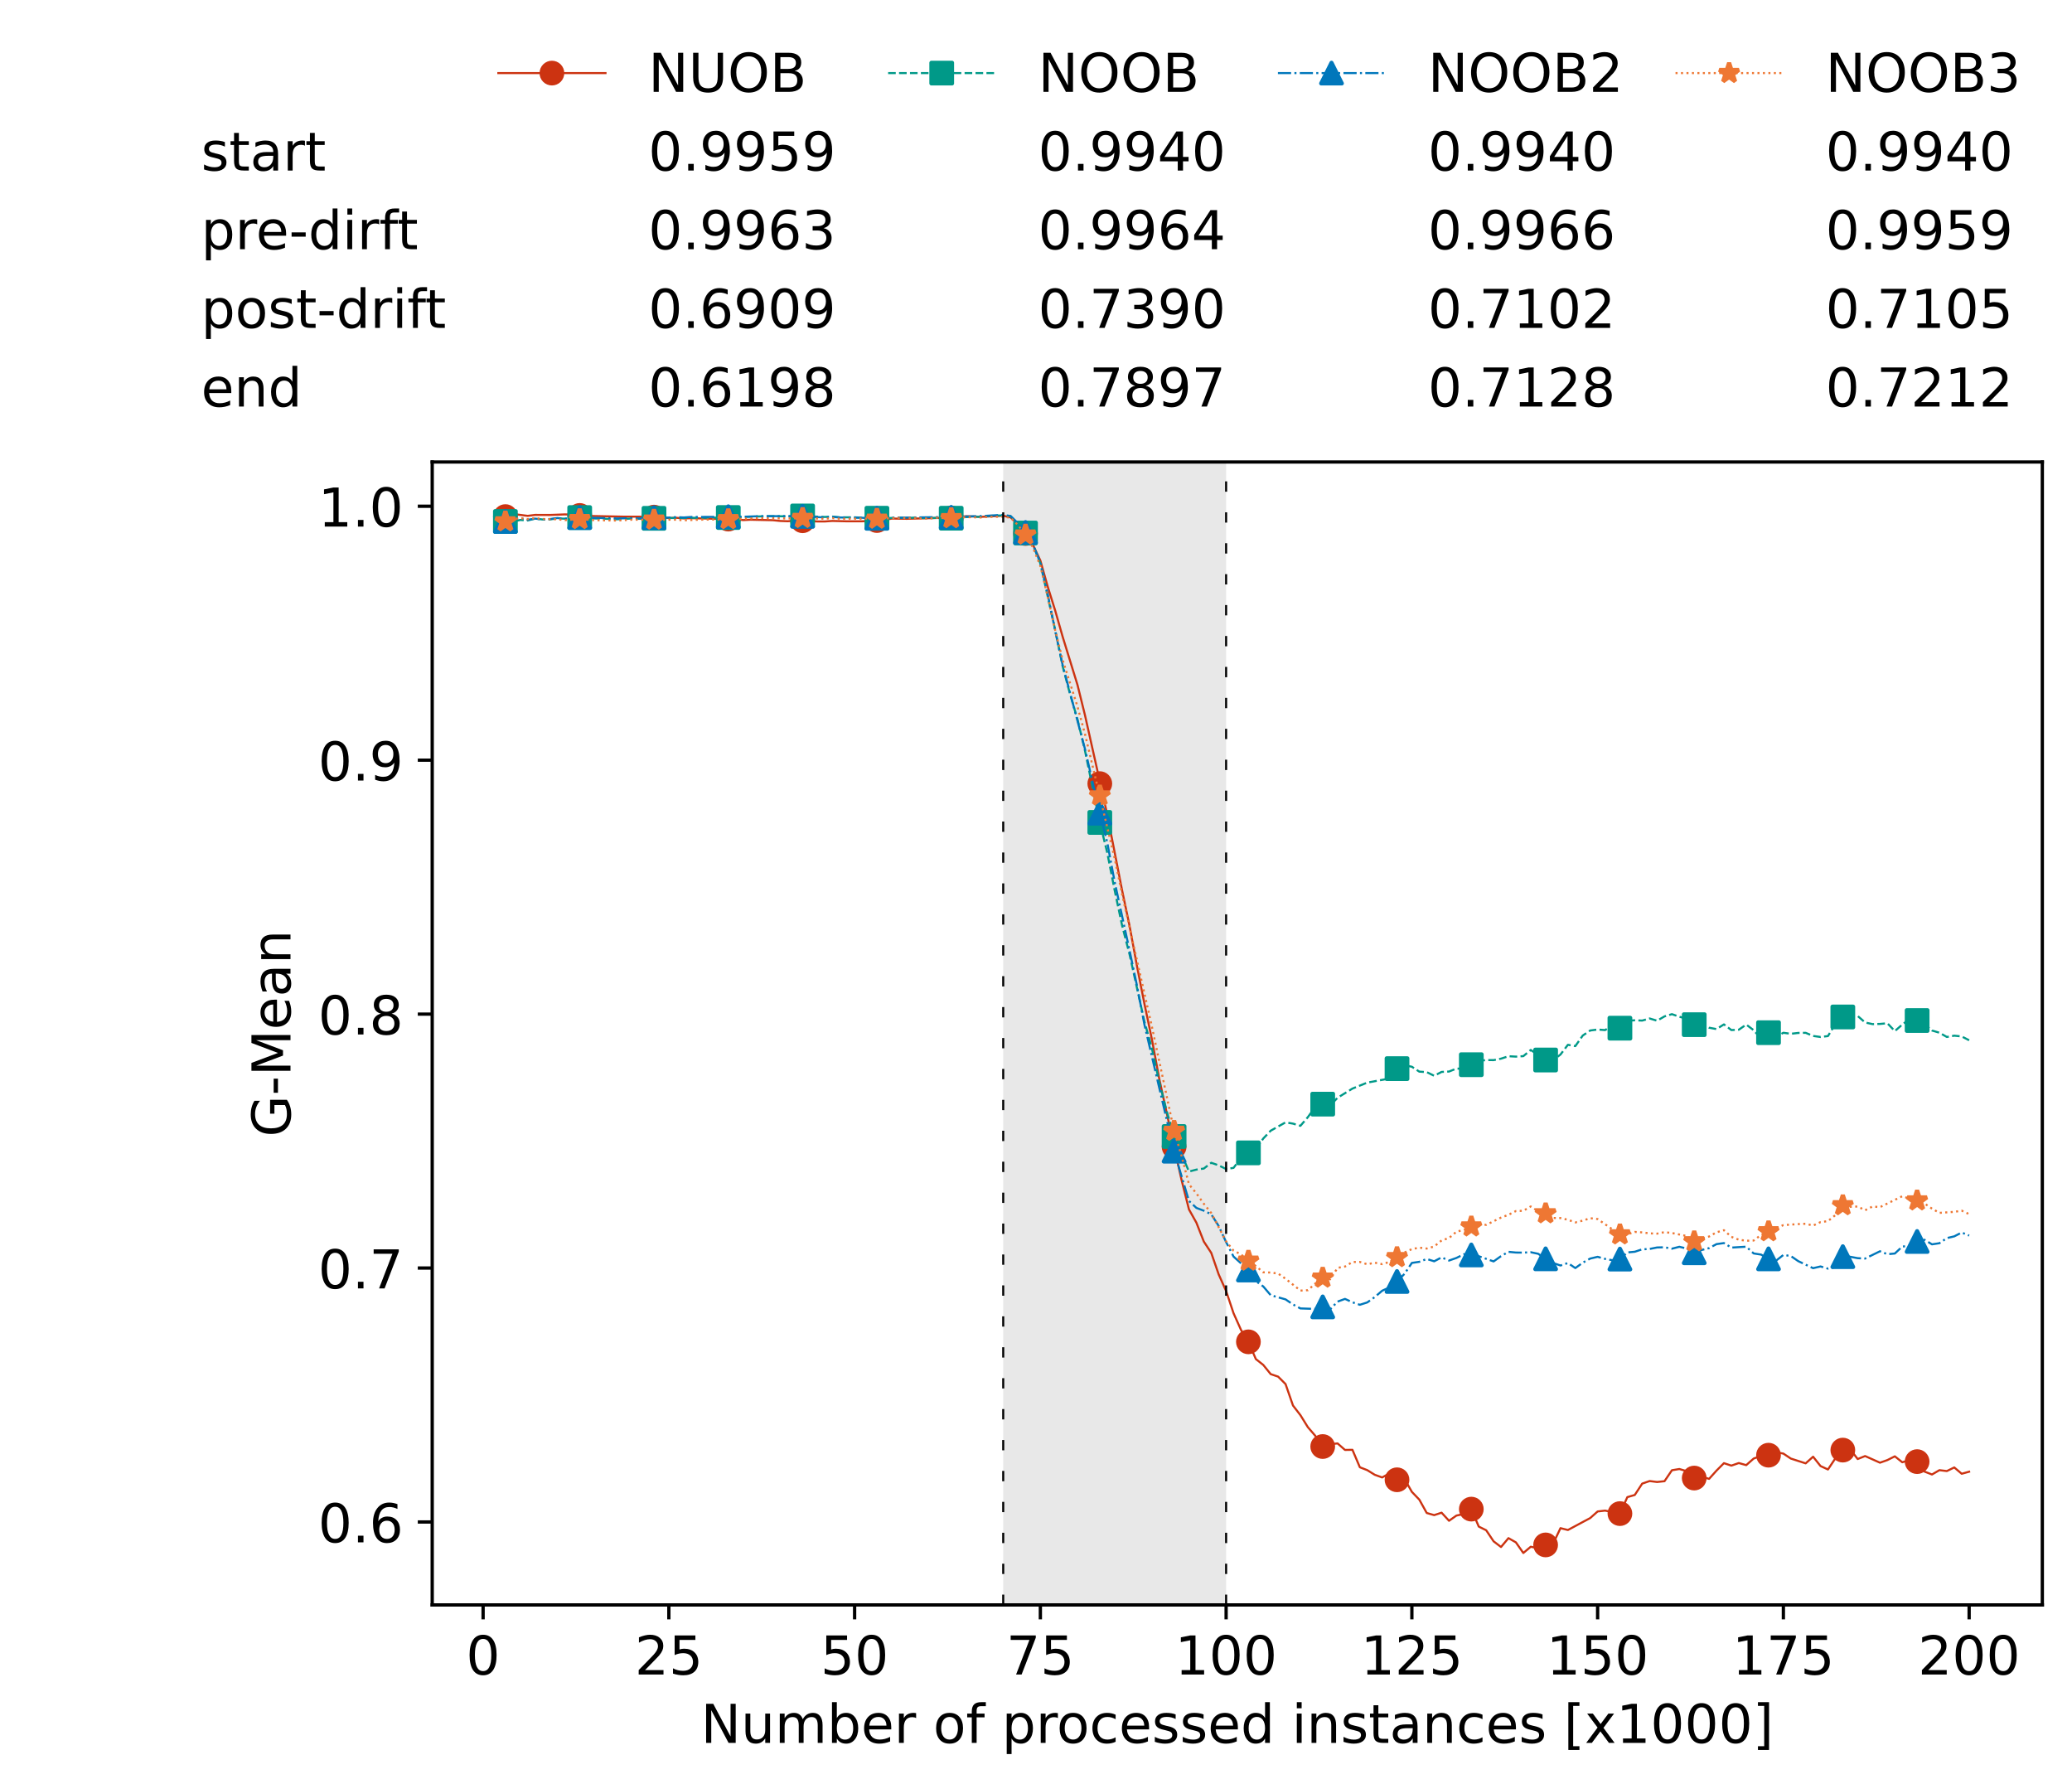 <?xml version="1.0" encoding="utf-8" standalone="no"?>
<!DOCTYPE svg PUBLIC "-//W3C//DTD SVG 1.1//EN"
  "http://www.w3.org/Graphics/SVG/1.1/DTD/svg11.dtd">
<!-- Created with matplotlib (https://matplotlib.org/) -->
<svg height="432.615pt" version="1.1" viewBox="0 0 502.65 432.615" width="502.65pt" xmlns="http://www.w3.org/2000/svg" xmlns:xlink="http://www.w3.org/1999/xlink">
 <defs>
  <style type="text/css">*{stroke-linecap:butt;stroke-linejoin:round;}</style>
 </defs>
 <g id="figure_1">
  <g id="patch_1">
   <path d="M 0 432.615 
L 502.65 432.615 
L 502.65 0 
L 0 0 
z
" style="fill:#ffffff;"/>
  </g>
  <g id="axes_1">
   <g id="patch_2">
    <path d="M 104.85 389.252 
L 495.45 389.252 
L 495.45 112.052 
L 104.85 112.052 
z
" style="fill:#ffffff;"/>
   </g>
   <g id="patch_3">
    <path clip-path="url(#p5b5369982d)" d="M 297.446 389.252 
L 297.446 112.052 
L 243.372 112.052 
L 243.372 389.252 
z
" style="fill:#d3d3d3;opacity:0.5;"/>
   </g>
   <g id="matplotlib.axis_1">
    <g id="xtick_1">
     <g id="line2d_1">
      <defs>
       <path d="M 0 0 
L 0 3.5 
" id="mfcdffbce1f" style="stroke:#000000;stroke-width:0.8;"/>
      </defs>
      <g>
       <use style="stroke:#000000;stroke-width:0.8;" x="117.197" xlink:href="#mfcdffbce1f" y="389.252"/>
      </g>
     </g>
     <g id="text_1">
      <!-- 0 -->
      <g transform="translate(113.061 406.13)scale(0.13 -0.13)">
       <defs>
        <path d="M 31.781 66.406 
Q 24.172 66.406 20.328 58.906 
Q 16.5 51.422 16.5 36.375 
Q 16.5 21.391 20.328 13.891 
Q 24.172 6.391 31.781 6.391 
Q 39.453 6.391 43.281 13.891 
Q 47.125 21.391 47.125 36.375 
Q 47.125 51.422 43.281 58.906 
Q 39.453 66.406 31.781 66.406 
z
M 31.781 74.219 
Q 44.047 74.219 50.516 64.516 
Q 56.984 54.828 56.984 36.375 
Q 56.984 17.969 50.516 8.266 
Q 44.047 -1.422 31.781 -1.422 
Q 19.531 -1.422 13.062 8.266 
Q 6.594 17.969 6.594 36.375 
Q 6.594 54.828 13.062 64.516 
Q 19.531 74.219 31.781 74.219 
z
" id="DejaVuSans-48"/>
       </defs>
       <use xlink:href="#DejaVuSans-48"/>
      </g>
     </g>
    </g>
    <g id="xtick_2">
     <g id="line2d_2">
      <g>
       <use style="stroke:#000000;stroke-width:0.8;" x="162.259" xlink:href="#mfcdffbce1f" y="389.252"/>
      </g>
     </g>
     <g id="text_2">
      <!-- 25 -->
      <g transform="translate(153.988 406.13)scale(0.13 -0.13)">
       <defs>
        <path d="M 19.188 8.297 
L 53.609 8.297 
L 53.609 0 
L 7.328 0 
L 7.328 8.297 
Q 12.938 14.109 22.625 23.891 
Q 32.328 33.688 34.812 36.531 
Q 39.547 41.844 41.422 45.531 
Q 43.312 49.219 43.312 52.781 
Q 43.312 58.594 39.234 62.25 
Q 35.156 65.922 28.609 65.922 
Q 23.969 65.922 18.812 64.312 
Q 13.672 62.703 7.812 59.422 
L 7.812 69.391 
Q 13.766 71.781 18.938 73 
Q 24.125 74.219 28.422 74.219 
Q 39.75 74.219 46.484 68.547 
Q 53.219 62.891 53.219 53.422 
Q 53.219 48.922 51.531 44.891 
Q 49.859 40.875 45.406 35.406 
Q 44.188 33.984 37.641 27.219 
Q 31.109 20.453 19.188 8.297 
z
" id="DejaVuSans-50"/>
        <path d="M 10.797 72.906 
L 49.516 72.906 
L 49.516 64.594 
L 19.828 64.594 
L 19.828 46.734 
Q 21.969 47.469 24.109 47.828 
Q 26.266 48.188 28.422 48.188 
Q 40.625 48.188 47.75 41.5 
Q 54.891 34.812 54.891 23.391 
Q 54.891 11.625 47.562 5.094 
Q 40.234 -1.422 26.906 -1.422 
Q 22.312 -1.422 17.547 -0.641 
Q 12.797 0.141 7.719 1.703 
L 7.719 11.625 
Q 12.109 9.234 16.797 8.062 
Q 21.484 6.891 26.703 6.891 
Q 35.156 6.891 40.078 11.328 
Q 45.016 15.766 45.016 23.391 
Q 45.016 31 40.078 35.438 
Q 35.156 39.891 26.703 39.891 
Q 22.75 39.891 18.812 39.016 
Q 14.891 38.141 10.797 36.281 
z
" id="DejaVuSans-53"/>
       </defs>
       <use xlink:href="#DejaVuSans-50"/>
       <use x="63.623" xlink:href="#DejaVuSans-53"/>
      </g>
     </g>
    </g>
    <g id="xtick_3">
     <g id="line2d_3">
      <g>
       <use style="stroke:#000000;stroke-width:0.8;" x="207.322" xlink:href="#mfcdffbce1f" y="389.252"/>
      </g>
     </g>
     <g id="text_3">
      <!-- 50 -->
      <g transform="translate(199.05 406.13)scale(0.13 -0.13)">
       <use xlink:href="#DejaVuSans-53"/>
       <use x="63.623" xlink:href="#DejaVuSans-48"/>
      </g>
     </g>
    </g>
    <g id="xtick_4">
     <g id="line2d_4">
      <g>
       <use style="stroke:#000000;stroke-width:0.8;" x="252.384" xlink:href="#mfcdffbce1f" y="389.252"/>
      </g>
     </g>
     <g id="text_4">
      <!-- 75 -->
      <g transform="translate(244.113 406.13)scale(0.13 -0.13)">
       <defs>
        <path d="M 8.203 72.906 
L 55.078 72.906 
L 55.078 68.703 
L 28.609 0 
L 18.312 0 
L 43.219 64.594 
L 8.203 64.594 
z
" id="DejaVuSans-55"/>
       </defs>
       <use xlink:href="#DejaVuSans-55"/>
       <use x="63.623" xlink:href="#DejaVuSans-53"/>
      </g>
     </g>
    </g>
    <g id="xtick_5">
     <g id="line2d_5">
      <g>
       <use style="stroke:#000000;stroke-width:0.8;" x="297.446" xlink:href="#mfcdffbce1f" y="389.252"/>
      </g>
     </g>
     <g id="text_5">
      <!-- 100 -->
      <g transform="translate(285.039 406.13)scale(0.13 -0.13)">
       <defs>
        <path d="M 12.406 8.297 
L 28.516 8.297 
L 28.516 63.922 
L 10.984 60.406 
L 10.984 69.391 
L 28.422 72.906 
L 38.281 72.906 
L 38.281 8.297 
L 54.391 8.297 
L 54.391 0 
L 12.406 0 
z
" id="DejaVuSans-49"/>
       </defs>
       <use xlink:href="#DejaVuSans-49"/>
       <use x="63.623" xlink:href="#DejaVuSans-48"/>
       <use x="127.246" xlink:href="#DejaVuSans-48"/>
      </g>
     </g>
    </g>
    <g id="xtick_6">
     <g id="line2d_6">
      <g>
       <use style="stroke:#000000;stroke-width:0.8;" x="342.509" xlink:href="#mfcdffbce1f" y="389.252"/>
      </g>
     </g>
     <g id="text_6">
      <!-- 125 -->
      <g transform="translate(330.102 406.13)scale(0.13 -0.13)">
       <use xlink:href="#DejaVuSans-49"/>
       <use x="63.623" xlink:href="#DejaVuSans-50"/>
       <use x="127.246" xlink:href="#DejaVuSans-53"/>
      </g>
     </g>
    </g>
    <g id="xtick_7">
     <g id="line2d_7">
      <g>
       <use style="stroke:#000000;stroke-width:0.8;" x="387.571" xlink:href="#mfcdffbce1f" y="389.252"/>
      </g>
     </g>
     <g id="text_7">
      <!-- 150 -->
      <g transform="translate(375.164 406.13)scale(0.13 -0.13)">
       <use xlink:href="#DejaVuSans-49"/>
       <use x="63.623" xlink:href="#DejaVuSans-53"/>
       <use x="127.246" xlink:href="#DejaVuSans-48"/>
      </g>
     </g>
    </g>
    <g id="xtick_8">
     <g id="line2d_8">
      <g>
       <use style="stroke:#000000;stroke-width:0.8;" x="432.633" xlink:href="#mfcdffbce1f" y="389.252"/>
      </g>
     </g>
     <g id="text_8">
      <!-- 175 -->
      <g transform="translate(420.226 406.13)scale(0.13 -0.13)">
       <use xlink:href="#DejaVuSans-49"/>
       <use x="63.623" xlink:href="#DejaVuSans-55"/>
       <use x="127.246" xlink:href="#DejaVuSans-53"/>
      </g>
     </g>
    </g>
    <g id="xtick_9">
     <g id="line2d_9">
      <g>
       <use style="stroke:#000000;stroke-width:0.8;" x="477.695" xlink:href="#mfcdffbce1f" y="389.252"/>
      </g>
     </g>
     <g id="text_9">
      <!-- 200 -->
      <g transform="translate(465.289 406.13)scale(0.13 -0.13)">
       <use xlink:href="#DejaVuSans-50"/>
       <use x="63.623" xlink:href="#DejaVuSans-48"/>
       <use x="127.246" xlink:href="#DejaVuSans-48"/>
      </g>
     </g>
    </g>
    <g id="text_10">
     <!-- Number of processed instances [x1000] -->
     <g transform="translate(170.025 422.711)scale(0.13 -0.13)">
      <defs>
       <path d="M 9.812 72.906 
L 23.094 72.906 
L 55.422 11.922 
L 55.422 72.906 
L 64.984 72.906 
L 64.984 0 
L 51.703 0 
L 19.391 60.984 
L 19.391 0 
L 9.812 0 
z
" id="DejaVuSans-78"/>
       <path d="M 8.5 21.578 
L 8.5 54.688 
L 17.484 54.688 
L 17.484 21.922 
Q 17.484 14.156 20.5 10.266 
Q 23.531 6.391 29.594 6.391 
Q 36.859 6.391 41.078 11.031 
Q 45.312 15.672 45.312 23.688 
L 45.312 54.688 
L 54.297 54.688 
L 54.297 0 
L 45.312 0 
L 45.312 8.406 
Q 42.047 3.422 37.719 1 
Q 33.406 -1.422 27.688 -1.422 
Q 18.266 -1.422 13.375 4.438 
Q 8.5 10.297 8.5 21.578 
z
M 31.109 56 
z
" id="DejaVuSans-117"/>
       <path d="M 52 44.188 
Q 55.375 50.25 60.062 53.125 
Q 64.75 56 71.094 56 
Q 79.641 56 84.281 50.016 
Q 88.922 44.047 88.922 33.016 
L 88.922 0 
L 79.891 0 
L 79.891 32.719 
Q 79.891 40.578 77.094 44.375 
Q 74.312 48.188 68.609 48.188 
Q 61.625 48.188 57.562 43.547 
Q 53.516 38.922 53.516 30.906 
L 53.516 0 
L 44.484 0 
L 44.484 32.719 
Q 44.484 40.625 41.703 44.406 
Q 38.922 48.188 33.109 48.188 
Q 26.219 48.188 22.156 43.531 
Q 18.109 38.875 18.109 30.906 
L 18.109 0 
L 9.078 0 
L 9.078 54.688 
L 18.109 54.688 
L 18.109 46.188 
Q 21.188 51.219 25.484 53.609 
Q 29.781 56 35.688 56 
Q 41.656 56 45.828 52.969 
Q 50 49.953 52 44.188 
z
" id="DejaVuSans-109"/>
       <path d="M 48.688 27.297 
Q 48.688 37.203 44.609 42.844 
Q 40.531 48.484 33.406 48.484 
Q 26.266 48.484 22.188 42.844 
Q 18.109 37.203 18.109 27.297 
Q 18.109 17.391 22.188 11.75 
Q 26.266 6.109 33.406 6.109 
Q 40.531 6.109 44.609 11.75 
Q 48.688 17.391 48.688 27.297 
z
M 18.109 46.391 
Q 20.953 51.266 25.266 53.625 
Q 29.594 56 35.594 56 
Q 45.562 56 51.781 48.094 
Q 58.016 40.188 58.016 27.297 
Q 58.016 14.406 51.781 6.484 
Q 45.562 -1.422 35.594 -1.422 
Q 29.594 -1.422 25.266 0.953 
Q 20.953 3.328 18.109 8.203 
L 18.109 0 
L 9.078 0 
L 9.078 75.984 
L 18.109 75.984 
z
" id="DejaVuSans-98"/>
       <path d="M 56.203 29.594 
L 56.203 25.203 
L 14.891 25.203 
Q 15.484 15.922 20.484 11.062 
Q 25.484 6.203 34.422 6.203 
Q 39.594 6.203 44.453 7.469 
Q 49.312 8.734 54.109 11.281 
L 54.109 2.781 
Q 49.266 0.734 44.188 -0.344 
Q 39.109 -1.422 33.891 -1.422 
Q 20.797 -1.422 13.156 6.188 
Q 5.516 13.812 5.516 26.812 
Q 5.516 40.234 12.766 48.109 
Q 20.016 56 32.328 56 
Q 43.359 56 49.781 48.891 
Q 56.203 41.797 56.203 29.594 
z
M 47.219 32.234 
Q 47.125 39.594 43.094 43.984 
Q 39.062 48.391 32.422 48.391 
Q 24.906 48.391 20.391 44.141 
Q 15.875 39.891 15.188 32.172 
z
" id="DejaVuSans-101"/>
       <path d="M 41.109 46.297 
Q 39.594 47.172 37.812 47.578 
Q 36.031 48 33.891 48 
Q 26.266 48 22.188 43.047 
Q 18.109 38.094 18.109 28.812 
L 18.109 0 
L 9.078 0 
L 9.078 54.688 
L 18.109 54.688 
L 18.109 46.188 
Q 20.953 51.172 25.484 53.578 
Q 30.031 56 36.531 56 
Q 37.453 56 38.578 55.875 
Q 39.703 55.766 41.062 55.516 
z
" id="DejaVuSans-114"/>
       <path id="DejaVuSans-32"/>
       <path d="M 30.609 48.391 
Q 23.391 48.391 19.188 42.75 
Q 14.984 37.109 14.984 27.297 
Q 14.984 17.484 19.156 11.844 
Q 23.344 6.203 30.609 6.203 
Q 37.797 6.203 41.984 11.859 
Q 46.188 17.531 46.188 27.297 
Q 46.188 37.016 41.984 42.703 
Q 37.797 48.391 30.609 48.391 
z
M 30.609 56 
Q 42.328 56 49.016 48.375 
Q 55.719 40.766 55.719 27.297 
Q 55.719 13.875 49.016 6.219 
Q 42.328 -1.422 30.609 -1.422 
Q 18.844 -1.422 12.172 6.219 
Q 5.516 13.875 5.516 27.297 
Q 5.516 40.766 12.172 48.375 
Q 18.844 56 30.609 56 
z
" id="DejaVuSans-111"/>
       <path d="M 37.109 75.984 
L 37.109 68.5 
L 28.516 68.5 
Q 23.688 68.5 21.797 66.547 
Q 19.922 64.594 19.922 59.516 
L 19.922 54.688 
L 34.719 54.688 
L 34.719 47.703 
L 19.922 47.703 
L 19.922 0 
L 10.891 0 
L 10.891 47.703 
L 2.297 47.703 
L 2.297 54.688 
L 10.891 54.688 
L 10.891 58.5 
Q 10.891 67.625 15.141 71.797 
Q 19.391 75.984 28.609 75.984 
z
" id="DejaVuSans-102"/>
       <path d="M 18.109 8.203 
L 18.109 -20.797 
L 9.078 -20.797 
L 9.078 54.688 
L 18.109 54.688 
L 18.109 46.391 
Q 20.953 51.266 25.266 53.625 
Q 29.594 56 35.594 56 
Q 45.562 56 51.781 48.094 
Q 58.016 40.188 58.016 27.297 
Q 58.016 14.406 51.781 6.484 
Q 45.562 -1.422 35.594 -1.422 
Q 29.594 -1.422 25.266 0.953 
Q 20.953 3.328 18.109 8.203 
z
M 48.688 27.297 
Q 48.688 37.203 44.609 42.844 
Q 40.531 48.484 33.406 48.484 
Q 26.266 48.484 22.188 42.844 
Q 18.109 37.203 18.109 27.297 
Q 18.109 17.391 22.188 11.75 
Q 26.266 6.109 33.406 6.109 
Q 40.531 6.109 44.609 11.75 
Q 48.688 17.391 48.688 27.297 
z
" id="DejaVuSans-112"/>
       <path d="M 48.781 52.594 
L 48.781 44.188 
Q 44.969 46.297 41.141 47.344 
Q 37.312 48.391 33.406 48.391 
Q 24.656 48.391 19.812 42.844 
Q 14.984 37.312 14.984 27.297 
Q 14.984 17.281 19.812 11.734 
Q 24.656 6.203 33.406 6.203 
Q 37.312 6.203 41.141 7.25 
Q 44.969 8.297 48.781 10.406 
L 48.781 2.094 
Q 45.016 0.344 40.984 -0.531 
Q 36.969 -1.422 32.422 -1.422 
Q 20.062 -1.422 12.781 6.344 
Q 5.516 14.109 5.516 27.297 
Q 5.516 40.672 12.859 48.328 
Q 20.219 56 33.016 56 
Q 37.156 56 41.109 55.141 
Q 45.062 54.297 48.781 52.594 
z
" id="DejaVuSans-99"/>
       <path d="M 44.281 53.078 
L 44.281 44.578 
Q 40.484 46.531 36.375 47.5 
Q 32.281 48.484 27.875 48.484 
Q 21.188 48.484 17.844 46.438 
Q 14.5 44.391 14.5 40.281 
Q 14.5 37.156 16.891 35.375 
Q 19.281 33.594 26.516 31.984 
L 29.594 31.297 
Q 39.156 29.25 43.188 25.516 
Q 47.219 21.781 47.219 15.094 
Q 47.219 7.469 41.188 3.016 
Q 35.156 -1.422 24.609 -1.422 
Q 20.219 -1.422 15.453 -0.562 
Q 10.688 0.297 5.422 2 
L 5.422 11.281 
Q 10.406 8.688 15.234 7.391 
Q 20.062 6.109 24.812 6.109 
Q 31.156 6.109 34.562 8.281 
Q 37.984 10.453 37.984 14.406 
Q 37.984 18.062 35.516 20.016 
Q 33.062 21.969 24.703 23.781 
L 21.578 24.516 
Q 13.234 26.266 9.516 29.906 
Q 5.812 33.547 5.812 39.891 
Q 5.812 47.609 11.281 51.797 
Q 16.75 56 26.812 56 
Q 31.781 56 36.172 55.266 
Q 40.578 54.547 44.281 53.078 
z
" id="DejaVuSans-115"/>
       <path d="M 45.406 46.391 
L 45.406 75.984 
L 54.391 75.984 
L 54.391 0 
L 45.406 0 
L 45.406 8.203 
Q 42.578 3.328 38.25 0.953 
Q 33.938 -1.422 27.875 -1.422 
Q 17.969 -1.422 11.734 6.484 
Q 5.516 14.406 5.516 27.297 
Q 5.516 40.188 11.734 48.094 
Q 17.969 56 27.875 56 
Q 33.938 56 38.25 53.625 
Q 42.578 51.266 45.406 46.391 
z
M 14.797 27.297 
Q 14.797 17.391 18.875 11.75 
Q 22.953 6.109 30.078 6.109 
Q 37.203 6.109 41.297 11.75 
Q 45.406 17.391 45.406 27.297 
Q 45.406 37.203 41.297 42.844 
Q 37.203 48.484 30.078 48.484 
Q 22.953 48.484 18.875 42.844 
Q 14.797 37.203 14.797 27.297 
z
" id="DejaVuSans-100"/>
       <path d="M 9.422 54.688 
L 18.406 54.688 
L 18.406 0 
L 9.422 0 
z
M 9.422 75.984 
L 18.406 75.984 
L 18.406 64.594 
L 9.422 64.594 
z
" id="DejaVuSans-105"/>
       <path d="M 54.891 33.016 
L 54.891 0 
L 45.906 0 
L 45.906 32.719 
Q 45.906 40.484 42.875 44.328 
Q 39.844 48.188 33.797 48.188 
Q 26.516 48.188 22.312 43.547 
Q 18.109 38.922 18.109 30.906 
L 18.109 0 
L 9.078 0 
L 9.078 54.688 
L 18.109 54.688 
L 18.109 46.188 
Q 21.344 51.125 25.703 53.562 
Q 30.078 56 35.797 56 
Q 45.219 56 50.047 50.172 
Q 54.891 44.344 54.891 33.016 
z
" id="DejaVuSans-110"/>
       <path d="M 18.312 70.219 
L 18.312 54.688 
L 36.812 54.688 
L 36.812 47.703 
L 18.312 47.703 
L 18.312 18.016 
Q 18.312 11.328 20.141 9.422 
Q 21.969 7.516 27.594 7.516 
L 36.812 7.516 
L 36.812 0 
L 27.594 0 
Q 17.188 0 13.234 3.875 
Q 9.281 7.766 9.281 18.016 
L 9.281 47.703 
L 2.688 47.703 
L 2.688 54.688 
L 9.281 54.688 
L 9.281 70.219 
z
" id="DejaVuSans-116"/>
       <path d="M 34.281 27.484 
Q 23.391 27.484 19.188 25 
Q 14.984 22.516 14.984 16.5 
Q 14.984 11.719 18.141 8.906 
Q 21.297 6.109 26.703 6.109 
Q 34.188 6.109 38.703 11.406 
Q 43.219 16.703 43.219 25.484 
L 43.219 27.484 
z
M 52.203 31.203 
L 52.203 0 
L 43.219 0 
L 43.219 8.297 
Q 40.141 3.328 35.547 0.953 
Q 30.953 -1.422 24.312 -1.422 
Q 15.922 -1.422 10.953 3.297 
Q 6 8.016 6 15.922 
Q 6 25.141 12.172 29.828 
Q 18.359 34.516 30.609 34.516 
L 43.219 34.516 
L 43.219 35.406 
Q 43.219 41.609 39.141 45 
Q 35.062 48.391 27.688 48.391 
Q 23 48.391 18.547 47.266 
Q 14.109 46.141 10.016 43.891 
L 10.016 52.203 
Q 14.938 54.109 19.578 55.047 
Q 24.219 56 28.609 56 
Q 40.484 56 46.344 49.844 
Q 52.203 43.703 52.203 31.203 
z
" id="DejaVuSans-97"/>
       <path d="M 8.594 75.984 
L 29.297 75.984 
L 29.297 69 
L 17.578 69 
L 17.578 -6.203 
L 29.297 -6.203 
L 29.297 -13.188 
L 8.594 -13.188 
z
" id="DejaVuSans-91"/>
       <path d="M 54.891 54.688 
L 35.109 28.078 
L 55.906 0 
L 45.312 0 
L 29.391 21.484 
L 13.484 0 
L 2.875 0 
L 24.125 28.609 
L 4.688 54.688 
L 15.281 54.688 
L 29.781 35.203 
L 44.281 54.688 
z
" id="DejaVuSans-120"/>
       <path d="M 30.422 75.984 
L 30.422 -13.188 
L 9.719 -13.188 
L 9.719 -6.203 
L 21.391 -6.203 
L 21.391 69 
L 9.719 69 
L 9.719 75.984 
z
" id="DejaVuSans-93"/>
      </defs>
      <use xlink:href="#DejaVuSans-78"/>
      <use x="74.805" xlink:href="#DejaVuSans-117"/>
      <use x="138.184" xlink:href="#DejaVuSans-109"/>
      <use x="235.596" xlink:href="#DejaVuSans-98"/>
      <use x="299.072" xlink:href="#DejaVuSans-101"/>
      <use x="360.596" xlink:href="#DejaVuSans-114"/>
      <use x="401.709" xlink:href="#DejaVuSans-32"/>
      <use x="433.496" xlink:href="#DejaVuSans-111"/>
      <use x="494.678" xlink:href="#DejaVuSans-102"/>
      <use x="529.883" xlink:href="#DejaVuSans-32"/>
      <use x="561.67" xlink:href="#DejaVuSans-112"/>
      <use x="625.146" xlink:href="#DejaVuSans-114"/>
      <use x="664.01" xlink:href="#DejaVuSans-111"/>
      <use x="725.191" xlink:href="#DejaVuSans-99"/>
      <use x="780.172" xlink:href="#DejaVuSans-101"/>
      <use x="841.695" xlink:href="#DejaVuSans-115"/>
      <use x="893.795" xlink:href="#DejaVuSans-115"/>
      <use x="945.895" xlink:href="#DejaVuSans-101"/>
      <use x="1007.418" xlink:href="#DejaVuSans-100"/>
      <use x="1070.895" xlink:href="#DejaVuSans-32"/>
      <use x="1102.682" xlink:href="#DejaVuSans-105"/>
      <use x="1130.465" xlink:href="#DejaVuSans-110"/>
      <use x="1193.844" xlink:href="#DejaVuSans-115"/>
      <use x="1245.943" xlink:href="#DejaVuSans-116"/>
      <use x="1285.152" xlink:href="#DejaVuSans-97"/>
      <use x="1346.432" xlink:href="#DejaVuSans-110"/>
      <use x="1409.811" xlink:href="#DejaVuSans-99"/>
      <use x="1464.791" xlink:href="#DejaVuSans-101"/>
      <use x="1526.314" xlink:href="#DejaVuSans-115"/>
      <use x="1578.414" xlink:href="#DejaVuSans-32"/>
      <use x="1610.201" xlink:href="#DejaVuSans-91"/>
      <use x="1649.215" xlink:href="#DejaVuSans-120"/>
      <use x="1708.395" xlink:href="#DejaVuSans-49"/>
      <use x="1772.018" xlink:href="#DejaVuSans-48"/>
      <use x="1835.641" xlink:href="#DejaVuSans-48"/>
      <use x="1899.264" xlink:href="#DejaVuSans-48"/>
      <use x="1962.887" xlink:href="#DejaVuSans-93"/>
     </g>
    </g>
   </g>
   <g id="matplotlib.axis_2">
    <g id="ytick_1">
     <g id="line2d_10">
      <defs>
       <path d="M 0 0 
L -3.5 0 
" id="m73285b4e44" style="stroke:#000000;stroke-width:0.8;"/>
      </defs>
      <g>
       <use style="stroke:#000000;stroke-width:0.8;" x="104.85" xlink:href="#m73285b4e44" y="369.132"/>
      </g>
     </g>
     <g id="text_11">
      <!-- 0.6 -->
      <g transform="translate(77.176 374.071)scale(0.13 -0.13)">
       <defs>
        <path d="M 10.688 12.406 
L 21 12.406 
L 21 0 
L 10.688 0 
z
" id="DejaVuSans-46"/>
        <path d="M 33.016 40.375 
Q 26.375 40.375 22.484 35.828 
Q 18.609 31.297 18.609 23.391 
Q 18.609 15.531 22.484 10.953 
Q 26.375 6.391 33.016 6.391 
Q 39.656 6.391 43.531 10.953 
Q 47.406 15.531 47.406 23.391 
Q 47.406 31.297 43.531 35.828 
Q 39.656 40.375 33.016 40.375 
z
M 52.594 71.297 
L 52.594 62.312 
Q 48.875 64.062 45.094 64.984 
Q 41.312 65.922 37.594 65.922 
Q 27.828 65.922 22.672 59.328 
Q 17.531 52.734 16.797 39.406 
Q 19.672 43.656 24.016 45.922 
Q 28.375 48.188 33.594 48.188 
Q 44.578 48.188 50.953 41.516 
Q 57.328 34.859 57.328 23.391 
Q 57.328 12.156 50.688 5.359 
Q 44.047 -1.422 33.016 -1.422 
Q 20.359 -1.422 13.672 8.266 
Q 6.984 17.969 6.984 36.375 
Q 6.984 53.656 15.188 63.938 
Q 23.391 74.219 37.203 74.219 
Q 40.922 74.219 44.703 73.484 
Q 48.484 72.75 52.594 71.297 
z
" id="DejaVuSans-54"/>
       </defs>
       <use xlink:href="#DejaVuSans-48"/>
       <use x="63.623" xlink:href="#DejaVuSans-46"/>
       <use x="95.41" xlink:href="#DejaVuSans-54"/>
      </g>
     </g>
    </g>
    <g id="ytick_2">
     <g id="line2d_11">
      <g>
       <use style="stroke:#000000;stroke-width:0.8;" x="104.85" xlink:href="#m73285b4e44" y="307.543"/>
      </g>
     </g>
     <g id="text_12">
      <!-- 0.7 -->
      <g transform="translate(77.176 312.482)scale(0.13 -0.13)">
       <use xlink:href="#DejaVuSans-48"/>
       <use x="63.623" xlink:href="#DejaVuSans-46"/>
       <use x="95.41" xlink:href="#DejaVuSans-55"/>
      </g>
     </g>
    </g>
    <g id="ytick_3">
     <g id="line2d_12">
      <g>
       <use style="stroke:#000000;stroke-width:0.8;" x="104.85" xlink:href="#m73285b4e44" y="245.955"/>
      </g>
     </g>
     <g id="text_13">
      <!-- 0.8 -->
      <g transform="translate(77.176 250.894)scale(0.13 -0.13)">
       <defs>
        <path d="M 31.781 34.625 
Q 24.75 34.625 20.719 30.859 
Q 16.703 27.094 16.703 20.516 
Q 16.703 13.922 20.719 10.156 
Q 24.75 6.391 31.781 6.391 
Q 38.812 6.391 42.859 10.172 
Q 46.922 13.969 46.922 20.516 
Q 46.922 27.094 42.891 30.859 
Q 38.875 34.625 31.781 34.625 
z
M 21.922 38.812 
Q 15.578 40.375 12.031 44.719 
Q 8.5 49.078 8.5 55.328 
Q 8.5 64.062 14.719 69.141 
Q 20.953 74.219 31.781 74.219 
Q 42.672 74.219 48.875 69.141 
Q 55.078 64.062 55.078 55.328 
Q 55.078 49.078 51.531 44.719 
Q 48 40.375 41.703 38.812 
Q 48.828 37.156 52.797 32.312 
Q 56.781 27.484 56.781 20.516 
Q 56.781 9.906 50.312 4.234 
Q 43.844 -1.422 31.781 -1.422 
Q 19.734 -1.422 13.25 4.234 
Q 6.781 9.906 6.781 20.516 
Q 6.781 27.484 10.781 32.312 
Q 14.797 37.156 21.922 38.812 
z
M 18.312 54.391 
Q 18.312 48.734 21.844 45.562 
Q 25.391 42.391 31.781 42.391 
Q 38.141 42.391 41.719 45.562 
Q 45.312 48.734 45.312 54.391 
Q 45.312 60.062 41.719 63.234 
Q 38.141 66.406 31.781 66.406 
Q 25.391 66.406 21.844 63.234 
Q 18.312 60.062 18.312 54.391 
z
" id="DejaVuSans-56"/>
       </defs>
       <use xlink:href="#DejaVuSans-48"/>
       <use x="63.623" xlink:href="#DejaVuSans-46"/>
       <use x="95.41" xlink:href="#DejaVuSans-56"/>
      </g>
     </g>
    </g>
    <g id="ytick_4">
     <g id="line2d_13">
      <g>
       <use style="stroke:#000000;stroke-width:0.8;" x="104.85" xlink:href="#m73285b4e44" y="184.367"/>
      </g>
     </g>
     <g id="text_14">
      <!-- 0.9 -->
      <g transform="translate(77.176 189.306)scale(0.13 -0.13)">
       <defs>
        <path d="M 10.984 1.516 
L 10.984 10.5 
Q 14.703 8.734 18.5 7.812 
Q 22.312 6.891 25.984 6.891 
Q 35.75 6.891 40.891 13.453 
Q 46.047 20.016 46.781 33.406 
Q 43.953 29.203 39.594 26.953 
Q 35.25 24.703 29.984 24.703 
Q 19.047 24.703 12.672 31.312 
Q 6.297 37.938 6.297 49.422 
Q 6.297 60.641 12.938 67.422 
Q 19.578 74.219 30.609 74.219 
Q 43.266 74.219 49.922 64.516 
Q 56.594 54.828 56.594 36.375 
Q 56.594 19.141 48.406 8.859 
Q 40.234 -1.422 26.422 -1.422 
Q 22.703 -1.422 18.891 -0.688 
Q 15.094 0.047 10.984 1.516 
z
M 30.609 32.422 
Q 37.25 32.422 41.125 36.953 
Q 45.016 41.5 45.016 49.422 
Q 45.016 57.281 41.125 61.844 
Q 37.25 66.406 30.609 66.406 
Q 23.969 66.406 20.094 61.844 
Q 16.219 57.281 16.219 49.422 
Q 16.219 41.5 20.094 36.953 
Q 23.969 32.422 30.609 32.422 
z
" id="DejaVuSans-57"/>
       </defs>
       <use xlink:href="#DejaVuSans-48"/>
       <use x="63.623" xlink:href="#DejaVuSans-46"/>
       <use x="95.41" xlink:href="#DejaVuSans-57"/>
      </g>
     </g>
    </g>
    <g id="ytick_5">
     <g id="line2d_14">
      <g>
       <use style="stroke:#000000;stroke-width:0.8;" x="104.85" xlink:href="#m73285b4e44" y="122.778"/>
      </g>
     </g>
     <g id="text_15">
      <!-- 1.0 -->
      <g transform="translate(77.176 127.717)scale(0.13 -0.13)">
       <use xlink:href="#DejaVuSans-49"/>
       <use x="63.623" xlink:href="#DejaVuSans-46"/>
       <use x="95.41" xlink:href="#DejaVuSans-48"/>
      </g>
     </g>
    </g>
    <g id="text_16">
     <!-- G-Mean -->
     <g transform="translate(70.472 275.744)rotate(-90)scale(0.13 -0.13)">
      <defs>
       <path d="M 59.516 10.406 
L 59.516 29.984 
L 43.406 29.984 
L 43.406 38.094 
L 69.281 38.094 
L 69.281 6.781 
Q 63.578 2.734 56.688 0.656 
Q 49.812 -1.422 42 -1.422 
Q 24.906 -1.422 15.25 8.562 
Q 5.609 18.562 5.609 36.375 
Q 5.609 54.25 15.25 64.234 
Q 24.906 74.219 42 74.219 
Q 49.125 74.219 55.547 72.453 
Q 61.969 70.703 67.391 67.281 
L 67.391 56.781 
Q 61.922 61.422 55.766 63.766 
Q 49.609 66.109 42.828 66.109 
Q 29.438 66.109 22.719 58.641 
Q 16.016 51.172 16.016 36.375 
Q 16.016 21.625 22.719 14.156 
Q 29.438 6.688 42.828 6.688 
Q 48.047 6.688 52.141 7.594 
Q 56.25 8.5 59.516 10.406 
z
" id="DejaVuSans-71"/>
       <path d="M 4.891 31.391 
L 31.203 31.391 
L 31.203 23.391 
L 4.891 23.391 
z
" id="DejaVuSans-45"/>
       <path d="M 9.812 72.906 
L 24.516 72.906 
L 43.109 23.297 
L 61.812 72.906 
L 76.516 72.906 
L 76.516 0 
L 66.891 0 
L 66.891 64.016 
L 48.094 14.016 
L 38.188 14.016 
L 19.391 64.016 
L 19.391 0 
L 9.812 0 
z
" id="DejaVuSans-77"/>
      </defs>
      <use xlink:href="#DejaVuSans-71"/>
      <use x="77.49" xlink:href="#DejaVuSans-45"/>
      <use x="113.574" xlink:href="#DejaVuSans-77"/>
      <use x="199.854" xlink:href="#DejaVuSans-101"/>
      <use x="261.377" xlink:href="#DejaVuSans-97"/>
      <use x="322.656" xlink:href="#DejaVuSans-110"/>
     </g>
    </g>
   </g>
   <g id="line2d_15"/>
   <g id="line2d_16"/>
   <g id="line2d_17"/>
   <g id="line2d_18"/>
   <g id="line2d_19"/>
   <g id="line2d_20">
    <path clip-path="url(#p5b5369982d)" d="M 122.605 125.292 
L 124.407 124.652 
L 128.012 125.115 
L 129.815 124.885 
L 133.419 124.899 
L 137.024 124.761 
L 138.827 124.81 
L 142.432 125.132 
L 151.444 125.309 
L 155.049 125.303 
L 162.259 125.642 
L 164.062 125.579 
L 165.864 125.737 
L 167.667 125.675 
L 176.679 125.898 
L 178.482 125.905 
L 180.284 126.14 
L 182.087 126.048 
L 187.494 126.17 
L 189.297 126.353 
L 191.099 126.418 
L 192.902 126.294 
L 194.704 126.296 
L 198.309 126.471 
L 200.112 126.471 
L 201.914 126.346 
L 205.519 126.436 
L 209.124 126.432 
L 212.729 126.248 
L 214.532 126.122 
L 216.334 125.768 
L 219.939 125.824 
L 228.952 125.589 
L 230.754 125.626 
L 234.359 125.197 
L 237.964 125.353 
L 243.372 125.08 
L 245.174 125.497 
L 246.976 127.19 
L 248.779 129.386 
L 250.581 132.13 
L 252.384 135.95 
L 254.186 142.339 
L 255.989 148.111 
L 257.791 154.43 
L 261.396 166.132 
L 263.199 173.431 
L 268.606 197.55 
L 272.211 215.934 
L 274.014 224.513 
L 275.816 234.281 
L 277.619 243.417 
L 279.421 251.971 
L 281.224 261.636 
L 284.829 278.156 
L 286.631 286.171 
L 288.434 293.327 
L 290.236 296.543 
L 292.039 301.125 
L 293.841 303.869 
L 295.644 309.087 
L 297.446 313.127 
L 299.249 318.509 
L 301.051 322.532 
L 302.854 325.441 
L 304.656 329.616 
L 306.459 331.044 
L 308.261 333.27 
L 310.064 333.881 
L 311.866 335.689 
L 313.669 340.89 
L 315.471 343.226 
L 317.274 346.138 
L 319.076 348.229 
L 320.879 350.834 
L 322.681 350.266 
L 324.484 350.078 
L 326.286 351.659 
L 328.089 351.628 
L 329.891 355.863 
L 331.694 356.565 
L 333.496 357.681 
L 335.299 358.331 
L 337.101 357.334 
L 338.904 358.9 
L 340.706 358.679 
L 342.509 361.826 
L 344.311 363.709 
L 346.114 366.953 
L 347.916 367.468 
L 349.719 366.878 
L 351.521 368.84 
L 353.324 367.574 
L 355.126 367.202 
L 356.928 366.013 
L 358.731 370.244 
L 360.533 371.139 
L 362.336 373.824 
L 364.138 375.2 
L 365.941 373.051 
L 367.743 374.075 
L 369.546 376.652 
L 371.348 375.137 
L 373.151 375.508 
L 374.953 374.695 
L 376.756 374.443 
L 378.558 370.63 
L 380.361 371.078 
L 383.966 369.143 
L 385.768 368.183 
L 387.571 366.581 
L 389.373 366.374 
L 392.978 367.1 
L 394.781 363.103 
L 396.583 362.58 
L 398.386 359.827 
L 400.188 359.205 
L 401.991 359.432 
L 403.793 359.241 
L 405.596 356.584 
L 407.398 356.285 
L 409.201 356.813 
L 411.003 358.481 
L 412.806 358.1 
L 414.608 358.679 
L 416.411 356.672 
L 418.213 354.866 
L 420.016 355.465 
L 421.818 354.837 
L 423.621 355.344 
L 425.423 353.749 
L 427.226 353.095 
L 429.028 352.933 
L 430.831 352.196 
L 432.633 352.546 
L 434.436 353.749 
L 438.041 354.914 
L 439.843 353.301 
L 441.646 355.568 
L 443.448 356.399 
L 445.251 353.687 
L 447.053 351.699 
L 448.856 351.515 
L 450.658 353.865 
L 452.461 353.142 
L 456.066 354.755 
L 457.868 354.116 
L 459.671 353.209 
L 461.473 354.649 
L 463.276 354.108 
L 465.078 354.492 
L 466.881 356.916 
L 468.683 357.616 
L 470.485 356.566 
L 472.288 356.785 
L 474.09 355.905 
L 475.893 357.435 
L 477.695 356.937 
L 477.695 356.937 
" style="fill:none;stroke:#cc3311;stroke-linecap:square;stroke-width:0.5;"/>
    <defs>
     <path d="M 0 2.5 
C 0.663 2.5 1.299 2.237 1.768 1.768 
C 2.237 1.299 2.5 0.663 2.5 0 
C 2.5 -0.663 2.237 -1.299 1.768 -1.768 
C 1.299 -2.237 0.663 -2.5 0 -2.5 
C -0.663 -2.5 -1.299 -2.237 -1.768 -1.768 
C -2.237 -1.299 -2.5 -0.663 -2.5 0 
C -2.5 0.663 -2.237 1.299 -1.768 1.768 
C -1.299 2.237 -0.663 2.5 0 2.5 
z
" id="m8493d670fd" style="stroke:#cc3311;"/>
    </defs>
    <g clip-path="url(#p5b5369982d)">
     <use style="fill:#cc3311;stroke:#cc3311;" x="122.605" xlink:href="#m8493d670fd" y="125.292"/>
     <use style="fill:#cc3311;stroke:#cc3311;" x="140.629" xlink:href="#m8493d670fd" y="125.015"/>
     <use style="fill:#cc3311;stroke:#cc3311;" x="158.654" xlink:href="#m8493d670fd" y="125.42"/>
     <use style="fill:#cc3311;stroke:#cc3311;" x="176.679" xlink:href="#m8493d670fd" y="125.898"/>
     <use style="fill:#cc3311;stroke:#cc3311;" x="194.704" xlink:href="#m8493d670fd" y="126.296"/>
     <use style="fill:#cc3311;stroke:#cc3311;" x="212.729" xlink:href="#m8493d670fd" y="126.248"/>
     <use style="fill:#cc3311;stroke:#cc3311;" x="230.754" xlink:href="#m8493d670fd" y="125.626"/>
     <use style="fill:#cc3311;stroke:#cc3311;" x="248.779" xlink:href="#m8493d670fd" y="129.386"/>
     <use style="fill:#cc3311;stroke:#cc3311;" x="266.804" xlink:href="#m8493d670fd" y="190.058"/>
     <use style="fill:#cc3311;stroke:#cc3311;" x="284.829" xlink:href="#m8493d670fd" y="278.156"/>
     <use style="fill:#cc3311;stroke:#cc3311;" x="302.854" xlink:href="#m8493d670fd" y="325.441"/>
     <use style="fill:#cc3311;stroke:#cc3311;" x="320.879" xlink:href="#m8493d670fd" y="350.834"/>
     <use style="fill:#cc3311;stroke:#cc3311;" x="338.904" xlink:href="#m8493d670fd" y="358.9"/>
     <use style="fill:#cc3311;stroke:#cc3311;" x="356.928" xlink:href="#m8493d670fd" y="366.013"/>
     <use style="fill:#cc3311;stroke:#cc3311;" x="374.953" xlink:href="#m8493d670fd" y="374.695"/>
     <use style="fill:#cc3311;stroke:#cc3311;" x="392.978" xlink:href="#m8493d670fd" y="367.1"/>
     <use style="fill:#cc3311;stroke:#cc3311;" x="411.003" xlink:href="#m8493d670fd" y="358.481"/>
     <use style="fill:#cc3311;stroke:#cc3311;" x="429.028" xlink:href="#m8493d670fd" y="352.933"/>
     <use style="fill:#cc3311;stroke:#cc3311;" x="447.053" xlink:href="#m8493d670fd" y="351.699"/>
     <use style="fill:#cc3311;stroke:#cc3311;" x="465.078" xlink:href="#m8493d670fd" y="354.492"/>
    </g>
   </g>
   <g id="line2d_21"/>
   <g id="line2d_22"/>
   <g id="line2d_23"/>
   <g id="line2d_24"/>
   <g id="line2d_25">
    <path clip-path="url(#p5b5369982d)" d="M 122.605 126.475 
L 124.407 126.537 
L 126.21 126.106 
L 128.012 126.232 
L 129.815 125.779 
L 131.617 125.99 
L 133.419 125.97 
L 135.222 125.717 
L 137.024 125.803 
L 140.629 125.531 
L 142.432 125.72 
L 146.037 125.783 
L 149.642 125.941 
L 153.247 125.761 
L 155.049 125.83 
L 160.457 125.642 
L 174.877 125.547 
L 182.087 125.323 
L 185.692 125.2 
L 196.507 125.226 
L 200.112 125.383 
L 201.914 125.289 
L 203.717 125.471 
L 207.322 125.472 
L 210.927 125.626 
L 214.532 125.692 
L 218.137 125.545 
L 219.939 125.611 
L 221.742 125.55 
L 225.347 125.679 
L 227.149 125.588 
L 230.754 125.682 
L 234.359 125.394 
L 237.964 125.331 
L 239.767 125.118 
L 243.372 124.994 
L 245.174 125.213 
L 246.976 127.017 
L 248.779 129.274 
L 250.581 132.114 
L 252.384 136.664 
L 255.989 152.82 
L 257.791 161.606 
L 259.594 168.383 
L 261.396 174.468 
L 263.199 182.042 
L 266.804 199.461 
L 268.606 206.805 
L 270.409 215.952 
L 272.211 224.462 
L 274.014 231.438 
L 277.619 247.753 
L 279.421 254.187 
L 281.224 262.478 
L 283.026 269.467 
L 284.829 275.644 
L 288.434 284.143 
L 290.236 283.669 
L 292.039 283.412 
L 293.841 282.016 
L 295.644 282.641 
L 297.446 283.53 
L 299.249 283.249 
L 301.051 280.833 
L 302.854 279.604 
L 304.656 278.669 
L 306.459 276.132 
L 308.261 274.235 
L 311.866 272.211 
L 313.669 272.518 
L 315.471 273.052 
L 317.274 270.95 
L 319.076 268.443 
L 320.879 267.791 
L 322.681 268.13 
L 324.484 266.242 
L 328.089 264.02 
L 331.694 262.568 
L 337.101 261.565 
L 338.904 259.181 
L 340.706 258.338 
L 342.509 258.724 
L 344.311 259.907 
L 346.114 260.028 
L 347.916 260.914 
L 349.719 259.975 
L 351.521 259.885 
L 353.324 259.166 
L 355.126 259.222 
L 358.731 257.304 
L 360.533 257.096 
L 362.336 257.118 
L 364.138 256.76 
L 365.941 256.172 
L 367.743 256.265 
L 369.546 256.154 
L 371.348 254.656 
L 374.953 257.086 
L 376.756 257.154 
L 378.558 255.762 
L 380.361 253.401 
L 382.163 253.713 
L 383.966 251.152 
L 385.768 249.929 
L 387.571 249.696 
L 389.373 249.833 
L 391.176 248.731 
L 392.978 249.365 
L 394.781 247.567 
L 396.583 247.454 
L 398.386 247.527 
L 400.188 247.014 
L 401.991 247.558 
L 403.793 246.512 
L 405.596 245.969 
L 407.398 246.597 
L 409.201 247.068 
L 411.003 248.515 
L 412.806 248.202 
L 414.608 249.252 
L 416.411 249.588 
L 418.213 248.451 
L 420.016 249.824 
L 421.818 249.742 
L 423.621 248.494 
L 425.423 249.859 
L 427.226 251.907 
L 429.028 250.459 
L 430.831 251.461 
L 432.633 250.485 
L 434.436 250.727 
L 436.238 250.522 
L 438.041 250.496 
L 439.843 251.254 
L 441.646 251.502 
L 443.448 251.286 
L 445.251 248.345 
L 447.053 246.651 
L 450.658 246.409 
L 452.461 247.988 
L 454.263 248.383 
L 456.066 248.337 
L 457.868 248.177 
L 459.671 250.078 
L 461.473 248.495 
L 463.276 247.122 
L 465.078 247.511 
L 466.881 248.369 
L 468.683 249.934 
L 470.485 250.467 
L 472.288 251.498 
L 474.09 251.188 
L 475.893 251.37 
L 477.695 252.302 
L 477.695 252.302 
" style="fill:none;stroke:#009988;stroke-dasharray:1.85,0.8;stroke-dashoffset:0;stroke-width:0.5;"/>
    <defs>
     <path d="M -2.5 2.5 
L 2.5 2.5 
L 2.5 -2.5 
L -2.5 -2.5 
z
" id="mc70563a12f" style="stroke:#009988;stroke-linejoin:miter;"/>
    </defs>
    <g clip-path="url(#p5b5369982d)">
     <use style="fill:#009988;stroke:#009988;stroke-linejoin:miter;" x="122.605" xlink:href="#mc70563a12f" y="126.475"/>
     <use style="fill:#009988;stroke:#009988;stroke-linejoin:miter;" x="140.629" xlink:href="#mc70563a12f" y="125.531"/>
     <use style="fill:#009988;stroke:#009988;stroke-linejoin:miter;" x="158.654" xlink:href="#mc70563a12f" y="125.71"/>
     <use style="fill:#009988;stroke:#009988;stroke-linejoin:miter;" x="176.679" xlink:href="#mc70563a12f" y="125.516"/>
     <use style="fill:#009988;stroke:#009988;stroke-linejoin:miter;" x="194.704" xlink:href="#mc70563a12f" y="125.133"/>
     <use style="fill:#009988;stroke:#009988;stroke-linejoin:miter;" x="212.729" xlink:href="#mc70563a12f" y="125.689"/>
     <use style="fill:#009988;stroke:#009988;stroke-linejoin:miter;" x="230.754" xlink:href="#mc70563a12f" y="125.682"/>
     <use style="fill:#009988;stroke:#009988;stroke-linejoin:miter;" x="248.779" xlink:href="#mc70563a12f" y="129.274"/>
     <use style="fill:#009988;stroke:#009988;stroke-linejoin:miter;" x="266.804" xlink:href="#mc70563a12f" y="199.461"/>
     <use style="fill:#009988;stroke:#009988;stroke-linejoin:miter;" x="284.829" xlink:href="#mc70563a12f" y="275.644"/>
     <use style="fill:#009988;stroke:#009988;stroke-linejoin:miter;" x="302.854" xlink:href="#mc70563a12f" y="279.604"/>
     <use style="fill:#009988;stroke:#009988;stroke-linejoin:miter;" x="320.879" xlink:href="#mc70563a12f" y="267.791"/>
     <use style="fill:#009988;stroke:#009988;stroke-linejoin:miter;" x="338.904" xlink:href="#mc70563a12f" y="259.181"/>
     <use style="fill:#009988;stroke:#009988;stroke-linejoin:miter;" x="356.928" xlink:href="#mc70563a12f" y="258.224"/>
     <use style="fill:#009988;stroke:#009988;stroke-linejoin:miter;" x="374.953" xlink:href="#mc70563a12f" y="257.086"/>
     <use style="fill:#009988;stroke:#009988;stroke-linejoin:miter;" x="392.978" xlink:href="#mc70563a12f" y="249.365"/>
     <use style="fill:#009988;stroke:#009988;stroke-linejoin:miter;" x="411.003" xlink:href="#mc70563a12f" y="248.515"/>
     <use style="fill:#009988;stroke:#009988;stroke-linejoin:miter;" x="429.028" xlink:href="#mc70563a12f" y="250.459"/>
     <use style="fill:#009988;stroke:#009988;stroke-linejoin:miter;" x="447.053" xlink:href="#mc70563a12f" y="246.651"/>
     <use style="fill:#009988;stroke:#009988;stroke-linejoin:miter;" x="465.078" xlink:href="#mc70563a12f" y="247.511"/>
    </g>
   </g>
   <g id="line2d_26"/>
   <g id="line2d_27"/>
   <g id="line2d_28"/>
   <g id="line2d_29"/>
   <g id="line2d_30">
    <path clip-path="url(#p5b5369982d)" d="M 122.605 126.475 
L 124.407 125.899 
L 126.21 125.68 
L 128.012 126.076 
L 129.815 125.782 
L 131.617 125.992 
L 133.419 125.884 
L 135.222 125.642 
L 137.024 125.807 
L 142.432 125.554 
L 146.037 125.637 
L 149.642 125.739 
L 153.247 125.685 
L 155.049 125.724 
L 158.654 125.547 
L 162.259 125.543 
L 164.062 125.411 
L 165.864 125.504 
L 167.667 125.383 
L 180.284 125.329 
L 183.889 125.204 
L 191.099 125.171 
L 200.112 125.479 
L 201.914 125.385 
L 203.717 125.506 
L 209.124 125.572 
L 210.927 125.694 
L 214.532 125.606 
L 228.952 125.398 
L 230.754 125.464 
L 236.162 125.206 
L 237.964 125.177 
L 241.569 124.965 
L 243.372 124.871 
L 245.174 125.151 
L 246.976 126.919 
L 248.779 129.137 
L 250.581 132.057 
L 252.384 136.503 
L 254.186 144.188 
L 255.989 153.051 
L 257.791 161.328 
L 263.199 181.635 
L 266.804 197.233 
L 268.606 204.317 
L 270.409 213.908 
L 274.014 230.486 
L 275.816 239.041 
L 277.619 248.464 
L 284.829 279.206 
L 288.434 291.273 
L 290.236 292.96 
L 292.039 293.636 
L 293.841 294.511 
L 295.644 297.345 
L 297.446 301.254 
L 299.249 304.763 
L 302.854 308.028 
L 304.656 310.715 
L 306.459 312.01 
L 308.261 314.134 
L 311.866 315.145 
L 313.669 316.377 
L 315.471 317.337 
L 319.076 317.463 
L 320.879 316.962 
L 322.681 317.551 
L 324.484 315.684 
L 326.286 315.029 
L 328.089 315.85 
L 329.891 316.455 
L 331.694 315.881 
L 333.496 314.591 
L 335.299 313.05 
L 337.101 312.216 
L 338.904 310.804 
L 340.706 308.963 
L 342.509 306.3 
L 344.311 306.034 
L 346.114 305.337 
L 347.916 305.907 
L 349.719 304.958 
L 351.521 305.726 
L 353.324 305.093 
L 355.126 304.191 
L 356.928 304.368 
L 358.731 304.674 
L 362.336 305.938 
L 364.138 304.653 
L 365.941 303.61 
L 367.743 303.784 
L 369.546 303.806 
L 371.348 303.705 
L 373.151 304.086 
L 374.953 305.308 
L 376.756 306.31 
L 378.558 306.926 
L 380.361 306.325 
L 382.163 307.55 
L 383.966 306.24 
L 385.768 305.247 
L 387.571 304.823 
L 389.373 305.322 
L 391.176 305.656 
L 392.978 305.367 
L 394.781 303.759 
L 396.583 303.591 
L 398.386 302.998 
L 400.188 302.915 
L 401.991 302.553 
L 403.793 302.508 
L 405.596 302.85 
L 407.398 302.385 
L 409.201 302.822 
L 411.003 303.838 
L 412.806 303.163 
L 414.608 302.716 
L 416.411 301.743 
L 418.213 301.488 
L 420.016 302.584 
L 423.621 302.365 
L 425.423 304 
L 427.226 304.282 
L 429.028 305.312 
L 430.831 305.775 
L 432.633 304.369 
L 434.436 304.623 
L 436.238 305.872 
L 439.843 307.577 
L 441.646 307.156 
L 443.448 307.686 
L 445.251 307.329 
L 447.053 304.779 
L 448.856 304.808 
L 450.658 305.149 
L 452.461 305.241 
L 456.066 303.475 
L 457.868 304.189 
L 459.671 304.021 
L 461.473 302.339 
L 463.276 302.138 
L 465.078 301.102 
L 466.881 300.689 
L 468.683 301.795 
L 470.485 301.519 
L 472.288 300.279 
L 474.09 299.857 
L 475.893 298.929 
L 477.695 299.665 
L 477.695 299.665 
" style="fill:none;stroke:#0077bb;stroke-dasharray:3.2,0.8,0.5,0.8;stroke-dashoffset:0;stroke-width:0.5;"/>
    <defs>
     <path d="M 0 -2.5 
L -2.5 2.5 
L 2.5 2.5 
z
" id="m09effef8cc" style="stroke:#0077bb;stroke-linejoin:miter;"/>
    </defs>
    <g clip-path="url(#p5b5369982d)">
     <use style="fill:#0077bb;stroke:#0077bb;stroke-linejoin:miter;" x="122.605" xlink:href="#m09effef8cc" y="126.475"/>
     <use style="fill:#0077bb;stroke:#0077bb;stroke-linejoin:miter;" x="140.629" xlink:href="#m09effef8cc" y="125.529"/>
     <use style="fill:#0077bb;stroke:#0077bb;stroke-linejoin:miter;" x="158.654" xlink:href="#m09effef8cc" y="125.547"/>
     <use style="fill:#0077bb;stroke:#0077bb;stroke-linejoin:miter;" x="176.679" xlink:href="#m09effef8cc" y="125.323"/>
     <use style="fill:#0077bb;stroke:#0077bb;stroke-linejoin:miter;" x="194.704" xlink:href="#m09effef8cc" y="125.229"/>
     <use style="fill:#0077bb;stroke:#0077bb;stroke-linejoin:miter;" x="212.729" xlink:href="#m09effef8cc" y="125.695"/>
     <use style="fill:#0077bb;stroke:#0077bb;stroke-linejoin:miter;" x="230.754" xlink:href="#m09effef8cc" y="125.464"/>
     <use style="fill:#0077bb;stroke:#0077bb;stroke-linejoin:miter;" x="248.779" xlink:href="#m09effef8cc" y="129.137"/>
     <use style="fill:#0077bb;stroke:#0077bb;stroke-linejoin:miter;" x="266.804" xlink:href="#m09effef8cc" y="197.233"/>
     <use style="fill:#0077bb;stroke:#0077bb;stroke-linejoin:miter;" x="284.829" xlink:href="#m09effef8cc" y="279.206"/>
     <use style="fill:#0077bb;stroke:#0077bb;stroke-linejoin:miter;" x="302.854" xlink:href="#m09effef8cc" y="308.028"/>
     <use style="fill:#0077bb;stroke:#0077bb;stroke-linejoin:miter;" x="320.879" xlink:href="#m09effef8cc" y="316.962"/>
     <use style="fill:#0077bb;stroke:#0077bb;stroke-linejoin:miter;" x="338.904" xlink:href="#m09effef8cc" y="310.804"/>
     <use style="fill:#0077bb;stroke:#0077bb;stroke-linejoin:miter;" x="356.928" xlink:href="#m09effef8cc" y="304.368"/>
     <use style="fill:#0077bb;stroke:#0077bb;stroke-linejoin:miter;" x="374.953" xlink:href="#m09effef8cc" y="305.308"/>
     <use style="fill:#0077bb;stroke:#0077bb;stroke-linejoin:miter;" x="392.978" xlink:href="#m09effef8cc" y="305.367"/>
     <use style="fill:#0077bb;stroke:#0077bb;stroke-linejoin:miter;" x="411.003" xlink:href="#m09effef8cc" y="303.838"/>
     <use style="fill:#0077bb;stroke:#0077bb;stroke-linejoin:miter;" x="429.028" xlink:href="#m09effef8cc" y="305.312"/>
     <use style="fill:#0077bb;stroke:#0077bb;stroke-linejoin:miter;" x="447.053" xlink:href="#m09effef8cc" y="304.779"/>
     <use style="fill:#0077bb;stroke:#0077bb;stroke-linejoin:miter;" x="465.078" xlink:href="#m09effef8cc" y="301.102"/>
    </g>
   </g>
   <g id="line2d_31"/>
   <g id="line2d_32"/>
   <g id="line2d_33"/>
   <g id="line2d_34"/>
   <g id="line2d_35">
    <path clip-path="url(#p5b5369982d)" d="M 122.605 126.475 
L 124.407 125.899 
L 126.21 125.68 
L 128.012 125.913 
L 129.815 125.652 
L 131.617 125.884 
L 135.222 125.947 
L 137.024 126.148 
L 140.629 125.931 
L 144.234 126.159 
L 149.642 126.255 
L 153.247 126.042 
L 156.852 126.052 
L 164.062 126.041 
L 165.864 126.196 
L 169.469 126.045 
L 174.877 125.978 
L 182.087 125.755 
L 183.889 125.661 
L 191.099 125.751 
L 194.704 125.655 
L 200.112 125.813 
L 201.914 125.657 
L 203.717 125.809 
L 214.532 125.751 
L 218.137 125.603 
L 219.939 125.669 
L 221.742 125.608 
L 223.544 125.729 
L 225.347 125.736 
L 227.149 125.581 
L 230.754 125.706 
L 234.359 125.419 
L 237.964 125.51 
L 239.767 125.361 
L 243.372 125.329 
L 245.174 125.575 
L 246.976 127.379 
L 248.779 129.668 
L 250.581 132.799 
L 252.384 137.264 
L 254.186 144.82 
L 255.989 152.9 
L 257.791 160.038 
L 261.396 171.389 
L 263.199 177.998 
L 270.409 208.189 
L 272.211 216.891 
L 279.421 248.899 
L 284.829 274.304 
L 286.631 280.328 
L 288.434 287.228 
L 290.236 289.44 
L 292.039 291.958 
L 293.841 294.208 
L 297.446 301.079 
L 299.249 303.329 
L 301.051 304.217 
L 302.854 305.792 
L 304.656 307.063 
L 306.459 308.576 
L 308.261 308.634 
L 310.064 308.883 
L 311.866 310.134 
L 315.471 313.014 
L 317.274 312.918 
L 319.076 311.3 
L 320.879 309.905 
L 322.681 310.279 
L 324.484 307.501 
L 326.286 307.179 
L 328.089 306.075 
L 329.891 306.066 
L 331.694 306.635 
L 333.496 306.244 
L 335.299 306.595 
L 337.101 306.063 
L 340.706 303.771 
L 342.509 302.952 
L 344.311 302.599 
L 346.114 302.817 
L 347.916 302.326 
L 349.719 300.845 
L 351.521 300.261 
L 353.324 298.731 
L 355.126 298.282 
L 356.928 297.484 
L 358.731 296.862 
L 360.533 297.074 
L 364.138 295.308 
L 365.941 294.628 
L 367.743 293.722 
L 369.546 293.654 
L 371.348 292.611 
L 373.151 293.777 
L 374.953 294.3 
L 376.756 295.402 
L 378.558 295.424 
L 380.361 295.831 
L 382.163 296.476 
L 383.966 296.036 
L 385.768 295.455 
L 387.571 295.665 
L 392.978 299.411 
L 394.781 299.379 
L 396.583 298.78 
L 398.386 298.895 
L 400.188 299.133 
L 401.991 299.199 
L 403.793 298.843 
L 405.596 299.046 
L 409.201 299.777 
L 411.003 301.077 
L 412.806 300.424 
L 414.608 299.896 
L 416.411 298.873 
L 418.213 298.368 
L 420.016 299.978 
L 421.818 300.673 
L 423.621 300.926 
L 425.423 300.866 
L 427.226 299.506 
L 429.028 298.65 
L 432.633 297.131 
L 436.238 296.884 
L 438.041 296.81 
L 439.843 297.244 
L 441.646 296.401 
L 443.448 296.164 
L 445.251 294.7 
L 447.053 292.343 
L 448.856 292.694 
L 450.658 292.62 
L 452.461 293.528 
L 454.263 292.612 
L 456.066 292.778 
L 461.473 290.122 
L 463.276 290.742 
L 465.078 291.172 
L 466.881 291.892 
L 468.683 293.138 
L 470.485 294.16 
L 474.09 293.917 
L 475.893 293.626 
L 477.695 294.462 
L 477.695 294.462 
" style="fill:none;stroke:#ee7733;stroke-dasharray:0.5,0.825;stroke-dashoffset:0;stroke-width:0.5;"/>
    <defs>
     <path d="M 0 -2.5 
L -0.561 -0.773 
L -2.378 -0.773 
L -0.908 0.295 
L -1.469 2.023 
L -0 0.955 
L 1.469 2.023 
L 0.908 0.295 
L 2.378 -0.773 
L 0.561 -0.773 
z
" id="m7bd5012aa7" style="stroke:#ee7733;stroke-linejoin:bevel;"/>
    </defs>
    <g clip-path="url(#p5b5369982d)">
     <use style="fill:#ee7733;stroke:#ee7733;stroke-linejoin:bevel;" x="122.605" xlink:href="#m7bd5012aa7" y="126.475"/>
     <use style="fill:#ee7733;stroke:#ee7733;stroke-linejoin:bevel;" x="140.629" xlink:href="#m7bd5012aa7" y="125.931"/>
     <use style="fill:#ee7733;stroke:#ee7733;stroke-linejoin:bevel;" x="158.654" xlink:href="#m7bd5012aa7" y="126.053"/>
     <use style="fill:#ee7733;stroke:#ee7733;stroke-linejoin:bevel;" x="176.679" xlink:href="#m7bd5012aa7" y="125.946"/>
     <use style="fill:#ee7733;stroke:#ee7733;stroke-linejoin:bevel;" x="194.704" xlink:href="#m7bd5012aa7" y="125.655"/>
     <use style="fill:#ee7733;stroke:#ee7733;stroke-linejoin:bevel;" x="212.729" xlink:href="#m7bd5012aa7" y="125.839"/>
     <use style="fill:#ee7733;stroke:#ee7733;stroke-linejoin:bevel;" x="230.754" xlink:href="#m7bd5012aa7" y="125.706"/>
     <use style="fill:#ee7733;stroke:#ee7733;stroke-linejoin:bevel;" x="248.779" xlink:href="#m7bd5012aa7" y="129.668"/>
     <use style="fill:#ee7733;stroke:#ee7733;stroke-linejoin:bevel;" x="266.804" xlink:href="#m7bd5012aa7" y="192.952"/>
     <use style="fill:#ee7733;stroke:#ee7733;stroke-linejoin:bevel;" x="284.829" xlink:href="#m7bd5012aa7" y="274.304"/>
     <use style="fill:#ee7733;stroke:#ee7733;stroke-linejoin:bevel;" x="302.854" xlink:href="#m7bd5012aa7" y="305.792"/>
     <use style="fill:#ee7733;stroke:#ee7733;stroke-linejoin:bevel;" x="320.879" xlink:href="#m7bd5012aa7" y="309.905"/>
     <use style="fill:#ee7733;stroke:#ee7733;stroke-linejoin:bevel;" x="338.904" xlink:href="#m7bd5012aa7" y="304.932"/>
     <use style="fill:#ee7733;stroke:#ee7733;stroke-linejoin:bevel;" x="356.928" xlink:href="#m7bd5012aa7" y="297.484"/>
     <use style="fill:#ee7733;stroke:#ee7733;stroke-linejoin:bevel;" x="374.953" xlink:href="#m7bd5012aa7" y="294.3"/>
     <use style="fill:#ee7733;stroke:#ee7733;stroke-linejoin:bevel;" x="392.978" xlink:href="#m7bd5012aa7" y="299.411"/>
     <use style="fill:#ee7733;stroke:#ee7733;stroke-linejoin:bevel;" x="411.003" xlink:href="#m7bd5012aa7" y="301.077"/>
     <use style="fill:#ee7733;stroke:#ee7733;stroke-linejoin:bevel;" x="429.028" xlink:href="#m7bd5012aa7" y="298.65"/>
     <use style="fill:#ee7733;stroke:#ee7733;stroke-linejoin:bevel;" x="447.053" xlink:href="#m7bd5012aa7" y="292.343"/>
     <use style="fill:#ee7733;stroke:#ee7733;stroke-linejoin:bevel;" x="465.078" xlink:href="#m7bd5012aa7" y="291.172"/>
    </g>
   </g>
   <g id="line2d_36"/>
   <g id="line2d_37"/>
   <g id="line2d_38"/>
   <g id="line2d_39"/>
   <g id="line2d_40">
    <path clip-path="url(#p5b5369982d)" d="M 243.372 389.252 
L 243.372 112.052 
" style="fill:none;stroke:#000000;stroke-dasharray:2.5,5;stroke-dashoffset:0;stroke-width:0.5;"/>
   </g>
   <g id="line2d_41">
    <path clip-path="url(#p5b5369982d)" d="M 297.446 389.252 
L 297.446 112.052 
" style="fill:none;stroke:#000000;stroke-dasharray:2.5,5;stroke-dashoffset:0;stroke-width:0.5;"/>
   </g>
   <g id="patch_4">
    <path d="M 104.85 389.252 
L 104.85 112.052 
" style="fill:none;stroke:#000000;stroke-linecap:square;stroke-linejoin:miter;stroke-width:0.8;"/>
   </g>
   <g id="patch_5">
    <path d="M 495.45 389.252 
L 495.45 112.052 
" style="fill:none;stroke:#000000;stroke-linecap:square;stroke-linejoin:miter;stroke-width:0.8;"/>
   </g>
   <g id="patch_6">
    <path d="M 104.85 389.252 
L 495.45 389.252 
" style="fill:none;stroke:#000000;stroke-linecap:square;stroke-linejoin:miter;stroke-width:0.8;"/>
   </g>
   <g id="patch_7">
    <path d="M 104.85 112.052 
L 495.45 112.052 
" style="fill:none;stroke:#000000;stroke-linecap:square;stroke-linejoin:miter;stroke-width:0.8;"/>
   </g>
   <g id="legend_1">
    <g id="line2d_42"/>
    <g id="line2d_43"/>
    <g id="text_17">
     <!--   -->
     <g transform="translate(48.8 22.278)scale(0.13 -0.13)">
      <use xlink:href="#DejaVuSans-32"/>
     </g>
    </g>
    <g id="line2d_44"/>
    <g id="line2d_45"/>
    <g id="text_18">
     <!-- start -->
     <g transform="translate(48.8 41.36)scale(0.13 -0.13)">
      <use xlink:href="#DejaVuSans-115"/>
      <use x="52.1" xlink:href="#DejaVuSans-116"/>
      <use x="91.309" xlink:href="#DejaVuSans-97"/>
      <use x="152.588" xlink:href="#DejaVuSans-114"/>
      <use x="193.701" xlink:href="#DejaVuSans-116"/>
     </g>
    </g>
    <g id="line2d_46"/>
    <g id="line2d_47"/>
    <g id="text_19">
     <!-- pre-dirft -->
     <g transform="translate(48.8 60.441)scale(0.13 -0.13)">
      <use xlink:href="#DejaVuSans-112"/>
      <use x="63.477" xlink:href="#DejaVuSans-114"/>
      <use x="102.34" xlink:href="#DejaVuSans-101"/>
      <use x="163.863" xlink:href="#DejaVuSans-45"/>
      <use x="199.947" xlink:href="#DejaVuSans-100"/>
      <use x="263.424" xlink:href="#DejaVuSans-105"/>
      <use x="291.207" xlink:href="#DejaVuSans-114"/>
      <use x="332.32" xlink:href="#DejaVuSans-102"/>
      <use x="365.775" xlink:href="#DejaVuSans-116"/>
     </g>
    </g>
    <g id="line2d_48"/>
    <g id="line2d_49"/>
    <g id="text_20">
     <!-- post-drift -->
     <g transform="translate(48.8 79.523)scale(0.13 -0.13)">
      <use xlink:href="#DejaVuSans-112"/>
      <use x="63.477" xlink:href="#DejaVuSans-111"/>
      <use x="124.658" xlink:href="#DejaVuSans-115"/>
      <use x="176.758" xlink:href="#DejaVuSans-116"/>
      <use x="215.967" xlink:href="#DejaVuSans-45"/>
      <use x="252.051" xlink:href="#DejaVuSans-100"/>
      <use x="315.527" xlink:href="#DejaVuSans-114"/>
      <use x="356.641" xlink:href="#DejaVuSans-105"/>
      <use x="384.424" xlink:href="#DejaVuSans-102"/>
      <use x="417.879" xlink:href="#DejaVuSans-116"/>
     </g>
    </g>
    <g id="line2d_50"/>
    <g id="line2d_51"/>
    <g id="text_21">
     <!-- end -->
     <g transform="translate(48.8 98.604)scale(0.13 -0.13)">
      <use xlink:href="#DejaVuSans-101"/>
      <use x="61.523" xlink:href="#DejaVuSans-110"/>
      <use x="124.902" xlink:href="#DejaVuSans-100"/>
     </g>
    </g>
    <g id="line2d_52">
     <path d="M 120.892 17.728 
L 146.892 17.728 
" style="fill:none;stroke:#cc3311;stroke-linecap:square;stroke-width:0.5;"/>
    </g>
    <g id="line2d_53">
     <g>
      <use style="fill:#cc3311;stroke:#cc3311;" x="133.892" xlink:href="#m8493d670fd" y="17.728"/>
     </g>
    </g>
    <g id="text_22">
     <!-- NUOB -->
     <g transform="translate(157.292 22.278)scale(0.13 -0.13)">
      <defs>
       <path d="M 8.688 72.906 
L 18.609 72.906 
L 18.609 28.609 
Q 18.609 16.891 22.844 11.734 
Q 27.094 6.594 36.625 6.594 
Q 46.094 6.594 50.344 11.734 
Q 54.594 16.891 54.594 28.609 
L 54.594 72.906 
L 64.5 72.906 
L 64.5 27.391 
Q 64.5 13.141 57.438 5.859 
Q 50.391 -1.422 36.625 -1.422 
Q 22.797 -1.422 15.734 5.859 
Q 8.688 13.141 8.688 27.391 
z
" id="DejaVuSans-85"/>
       <path d="M 39.406 66.219 
Q 28.656 66.219 22.328 58.203 
Q 16.016 50.203 16.016 36.375 
Q 16.016 22.609 22.328 14.594 
Q 28.656 6.594 39.406 6.594 
Q 50.141 6.594 56.422 14.594 
Q 62.703 22.609 62.703 36.375 
Q 62.703 50.203 56.422 58.203 
Q 50.141 66.219 39.406 66.219 
z
M 39.406 74.219 
Q 54.734 74.219 63.906 63.938 
Q 73.094 53.656 73.094 36.375 
Q 73.094 19.141 63.906 8.859 
Q 54.734 -1.422 39.406 -1.422 
Q 24.031 -1.422 14.812 8.828 
Q 5.609 19.094 5.609 36.375 
Q 5.609 53.656 14.812 63.938 
Q 24.031 74.219 39.406 74.219 
z
" id="DejaVuSans-79"/>
       <path d="M 19.672 34.812 
L 19.672 8.109 
L 35.5 8.109 
Q 43.453 8.109 47.281 11.406 
Q 51.125 14.703 51.125 21.484 
Q 51.125 28.328 47.281 31.562 
Q 43.453 34.812 35.5 34.812 
z
M 19.672 64.797 
L 19.672 42.828 
L 34.281 42.828 
Q 41.5 42.828 45.031 45.531 
Q 48.578 48.25 48.578 53.812 
Q 48.578 59.328 45.031 62.062 
Q 41.5 64.797 34.281 64.797 
z
M 9.812 72.906 
L 35.016 72.906 
Q 46.297 72.906 52.391 68.219 
Q 58.5 63.531 58.5 54.891 
Q 58.5 48.188 55.375 44.234 
Q 52.25 40.281 46.188 39.312 
Q 53.469 37.75 57.5 32.781 
Q 61.531 27.828 61.531 20.406 
Q 61.531 10.641 54.891 5.312 
Q 48.25 0 35.984 0 
L 9.812 0 
z
" id="DejaVuSans-66"/>
      </defs>
      <use xlink:href="#DejaVuSans-78"/>
      <use x="74.805" xlink:href="#DejaVuSans-85"/>
      <use x="147.998" xlink:href="#DejaVuSans-79"/>
      <use x="226.709" xlink:href="#DejaVuSans-66"/>
     </g>
    </g>
    <g id="line2d_54"/>
    <g id="line2d_55"/>
    <g id="text_23">
     <!-- 0.9959 -->
     <g transform="translate(157.292 41.36)scale(0.13 -0.13)">
      <use xlink:href="#DejaVuSans-48"/>
      <use x="63.623" xlink:href="#DejaVuSans-46"/>
      <use x="95.41" xlink:href="#DejaVuSans-57"/>
      <use x="159.033" xlink:href="#DejaVuSans-57"/>
      <use x="222.656" xlink:href="#DejaVuSans-53"/>
      <use x="286.279" xlink:href="#DejaVuSans-57"/>
     </g>
    </g>
    <g id="line2d_56"/>
    <g id="line2d_57"/>
    <g id="text_24">
     <!-- 0.9963 -->
     <g transform="translate(157.292 60.441)scale(0.13 -0.13)">
      <defs>
       <path d="M 40.578 39.312 
Q 47.656 37.797 51.625 33 
Q 55.609 28.219 55.609 21.188 
Q 55.609 10.406 48.188 4.484 
Q 40.766 -1.422 27.094 -1.422 
Q 22.516 -1.422 17.656 -0.516 
Q 12.797 0.391 7.625 2.203 
L 7.625 11.719 
Q 11.719 9.328 16.594 8.109 
Q 21.484 6.891 26.812 6.891 
Q 36.078 6.891 40.938 10.547 
Q 45.797 14.203 45.797 21.188 
Q 45.797 27.641 41.281 31.266 
Q 36.766 34.906 28.719 34.906 
L 20.219 34.906 
L 20.219 43.016 
L 29.109 43.016 
Q 36.375 43.016 40.234 45.922 
Q 44.094 48.828 44.094 54.297 
Q 44.094 59.906 40.109 62.906 
Q 36.141 65.922 28.719 65.922 
Q 24.656 65.922 20.016 65.031 
Q 15.375 64.156 9.812 62.312 
L 9.812 71.094 
Q 15.438 72.656 20.344 73.438 
Q 25.25 74.219 29.594 74.219 
Q 40.828 74.219 47.359 69.109 
Q 53.906 64.016 53.906 55.328 
Q 53.906 49.266 50.438 45.094 
Q 46.969 40.922 40.578 39.312 
z
" id="DejaVuSans-51"/>
      </defs>
      <use xlink:href="#DejaVuSans-48"/>
      <use x="63.623" xlink:href="#DejaVuSans-46"/>
      <use x="95.41" xlink:href="#DejaVuSans-57"/>
      <use x="159.033" xlink:href="#DejaVuSans-57"/>
      <use x="222.656" xlink:href="#DejaVuSans-54"/>
      <use x="286.279" xlink:href="#DejaVuSans-51"/>
     </g>
    </g>
    <g id="line2d_58"/>
    <g id="line2d_59"/>
    <g id="text_25">
     <!-- 0.6909 -->
     <g transform="translate(157.292 79.523)scale(0.13 -0.13)">
      <use xlink:href="#DejaVuSans-48"/>
      <use x="63.623" xlink:href="#DejaVuSans-46"/>
      <use x="95.41" xlink:href="#DejaVuSans-54"/>
      <use x="159.033" xlink:href="#DejaVuSans-57"/>
      <use x="222.656" xlink:href="#DejaVuSans-48"/>
      <use x="286.279" xlink:href="#DejaVuSans-57"/>
     </g>
    </g>
    <g id="line2d_60"/>
    <g id="line2d_61"/>
    <g id="text_26">
     <!-- 0.6198 -->
     <g transform="translate(157.292 98.604)scale(0.13 -0.13)">
      <use xlink:href="#DejaVuSans-48"/>
      <use x="63.623" xlink:href="#DejaVuSans-46"/>
      <use x="95.41" xlink:href="#DejaVuSans-54"/>
      <use x="159.033" xlink:href="#DejaVuSans-49"/>
      <use x="222.656" xlink:href="#DejaVuSans-57"/>
      <use x="286.279" xlink:href="#DejaVuSans-56"/>
     </g>
    </g>
    <g id="line2d_62">
     <path d="M 215.452 17.728 
L 241.452 17.728 
" style="fill:none;stroke:#009988;stroke-dasharray:1.85,0.8;stroke-dashoffset:0;stroke-width:0.5;"/>
    </g>
    <g id="line2d_63">
     <g>
      <use style="fill:#009988;stroke:#009988;stroke-linejoin:miter;" x="228.452" xlink:href="#mc70563a12f" y="17.728"/>
     </g>
    </g>
    <g id="text_27">
     <!-- NOOB -->
     <g transform="translate(251.852 22.278)scale(0.13 -0.13)">
      <use xlink:href="#DejaVuSans-78"/>
      <use x="74.805" xlink:href="#DejaVuSans-79"/>
      <use x="153.516" xlink:href="#DejaVuSans-79"/>
      <use x="232.227" xlink:href="#DejaVuSans-66"/>
     </g>
    </g>
    <g id="line2d_64"/>
    <g id="line2d_65"/>
    <g id="text_28">
     <!-- 0.9940 -->
     <g transform="translate(251.852 41.36)scale(0.13 -0.13)">
      <defs>
       <path d="M 37.797 64.312 
L 12.891 25.391 
L 37.797 25.391 
z
M 35.203 72.906 
L 47.609 72.906 
L 47.609 25.391 
L 58.016 25.391 
L 58.016 17.188 
L 47.609 17.188 
L 47.609 0 
L 37.797 0 
L 37.797 17.188 
L 4.891 17.188 
L 4.891 26.703 
z
" id="DejaVuSans-52"/>
      </defs>
      <use xlink:href="#DejaVuSans-48"/>
      <use x="63.623" xlink:href="#DejaVuSans-46"/>
      <use x="95.41" xlink:href="#DejaVuSans-57"/>
      <use x="159.033" xlink:href="#DejaVuSans-57"/>
      <use x="222.656" xlink:href="#DejaVuSans-52"/>
      <use x="286.279" xlink:href="#DejaVuSans-48"/>
     </g>
    </g>
    <g id="line2d_66"/>
    <g id="line2d_67"/>
    <g id="text_29">
     <!-- 0.9964 -->
     <g transform="translate(251.852 60.441)scale(0.13 -0.13)">
      <use xlink:href="#DejaVuSans-48"/>
      <use x="63.623" xlink:href="#DejaVuSans-46"/>
      <use x="95.41" xlink:href="#DejaVuSans-57"/>
      <use x="159.033" xlink:href="#DejaVuSans-57"/>
      <use x="222.656" xlink:href="#DejaVuSans-54"/>
      <use x="286.279" xlink:href="#DejaVuSans-52"/>
     </g>
    </g>
    <g id="line2d_68"/>
    <g id="line2d_69"/>
    <g id="text_30">
     <!-- 0.7390 -->
     <g transform="translate(251.852 79.523)scale(0.13 -0.13)">
      <use xlink:href="#DejaVuSans-48"/>
      <use x="63.623" xlink:href="#DejaVuSans-46"/>
      <use x="95.41" xlink:href="#DejaVuSans-55"/>
      <use x="159.033" xlink:href="#DejaVuSans-51"/>
      <use x="222.656" xlink:href="#DejaVuSans-57"/>
      <use x="286.279" xlink:href="#DejaVuSans-48"/>
     </g>
    </g>
    <g id="line2d_70"/>
    <g id="line2d_71"/>
    <g id="text_31">
     <!-- 0.7897 -->
     <g transform="translate(251.852 98.604)scale(0.13 -0.13)">
      <use xlink:href="#DejaVuSans-48"/>
      <use x="63.623" xlink:href="#DejaVuSans-46"/>
      <use x="95.41" xlink:href="#DejaVuSans-55"/>
      <use x="159.033" xlink:href="#DejaVuSans-56"/>
      <use x="222.656" xlink:href="#DejaVuSans-57"/>
      <use x="286.279" xlink:href="#DejaVuSans-55"/>
     </g>
    </g>
    <g id="line2d_72">
     <path d="M 310.012 17.728 
L 336.012 17.728 
" style="fill:none;stroke:#0077bb;stroke-dasharray:3.2,0.8,0.5,0.8;stroke-dashoffset:0;stroke-width:0.5;"/>
    </g>
    <g id="line2d_73">
     <g>
      <use style="fill:#0077bb;stroke:#0077bb;stroke-linejoin:miter;" x="323.012" xlink:href="#m09effef8cc" y="17.728"/>
     </g>
    </g>
    <g id="text_32">
     <!-- NOOB2 -->
     <g transform="translate(346.412 22.278)scale(0.13 -0.13)">
      <use xlink:href="#DejaVuSans-78"/>
      <use x="74.805" xlink:href="#DejaVuSans-79"/>
      <use x="153.516" xlink:href="#DejaVuSans-79"/>
      <use x="232.227" xlink:href="#DejaVuSans-66"/>
      <use x="300.83" xlink:href="#DejaVuSans-50"/>
     </g>
    </g>
    <g id="line2d_74"/>
    <g id="line2d_75"/>
    <g id="text_33">
     <!-- 0.9940 -->
     <g transform="translate(346.412 41.36)scale(0.13 -0.13)">
      <use xlink:href="#DejaVuSans-48"/>
      <use x="63.623" xlink:href="#DejaVuSans-46"/>
      <use x="95.41" xlink:href="#DejaVuSans-57"/>
      <use x="159.033" xlink:href="#DejaVuSans-57"/>
      <use x="222.656" xlink:href="#DejaVuSans-52"/>
      <use x="286.279" xlink:href="#DejaVuSans-48"/>
     </g>
    </g>
    <g id="line2d_76"/>
    <g id="line2d_77"/>
    <g id="text_34">
     <!-- 0.9966 -->
     <g transform="translate(346.412 60.441)scale(0.13 -0.13)">
      <use xlink:href="#DejaVuSans-48"/>
      <use x="63.623" xlink:href="#DejaVuSans-46"/>
      <use x="95.41" xlink:href="#DejaVuSans-57"/>
      <use x="159.033" xlink:href="#DejaVuSans-57"/>
      <use x="222.656" xlink:href="#DejaVuSans-54"/>
      <use x="286.279" xlink:href="#DejaVuSans-54"/>
     </g>
    </g>
    <g id="line2d_78"/>
    <g id="line2d_79"/>
    <g id="text_35">
     <!-- 0.7102 -->
     <g transform="translate(346.412 79.523)scale(0.13 -0.13)">
      <use xlink:href="#DejaVuSans-48"/>
      <use x="63.623" xlink:href="#DejaVuSans-46"/>
      <use x="95.41" xlink:href="#DejaVuSans-55"/>
      <use x="159.033" xlink:href="#DejaVuSans-49"/>
      <use x="222.656" xlink:href="#DejaVuSans-48"/>
      <use x="286.279" xlink:href="#DejaVuSans-50"/>
     </g>
    </g>
    <g id="line2d_80"/>
    <g id="line2d_81"/>
    <g id="text_36">
     <!-- 0.7128 -->
     <g transform="translate(346.412 98.604)scale(0.13 -0.13)">
      <use xlink:href="#DejaVuSans-48"/>
      <use x="63.623" xlink:href="#DejaVuSans-46"/>
      <use x="95.41" xlink:href="#DejaVuSans-55"/>
      <use x="159.033" xlink:href="#DejaVuSans-49"/>
      <use x="222.656" xlink:href="#DejaVuSans-50"/>
      <use x="286.279" xlink:href="#DejaVuSans-56"/>
     </g>
    </g>
    <g id="line2d_82">
     <path d="M 406.467 17.728 
L 432.467 17.728 
" style="fill:none;stroke:#ee7733;stroke-dasharray:0.5,0.825;stroke-dashoffset:0;stroke-width:0.5;"/>
    </g>
    <g id="line2d_83">
     <g>
      <use style="fill:#ee7733;stroke:#ee7733;stroke-linejoin:bevel;" x="419.467" xlink:href="#m7bd5012aa7" y="17.728"/>
     </g>
    </g>
    <g id="text_37">
     <!-- NOOB3 -->
     <g transform="translate(442.867 22.278)scale(0.13 -0.13)">
      <use xlink:href="#DejaVuSans-78"/>
      <use x="74.805" xlink:href="#DejaVuSans-79"/>
      <use x="153.516" xlink:href="#DejaVuSans-79"/>
      <use x="232.227" xlink:href="#DejaVuSans-66"/>
      <use x="300.83" xlink:href="#DejaVuSans-51"/>
     </g>
    </g>
    <g id="line2d_84"/>
    <g id="line2d_85"/>
    <g id="text_38">
     <!-- 0.9940 -->
     <g transform="translate(442.867 41.36)scale(0.13 -0.13)">
      <use xlink:href="#DejaVuSans-48"/>
      <use x="63.623" xlink:href="#DejaVuSans-46"/>
      <use x="95.41" xlink:href="#DejaVuSans-57"/>
      <use x="159.033" xlink:href="#DejaVuSans-57"/>
      <use x="222.656" xlink:href="#DejaVuSans-52"/>
      <use x="286.279" xlink:href="#DejaVuSans-48"/>
     </g>
    </g>
    <g id="line2d_86"/>
    <g id="line2d_87"/>
    <g id="text_39">
     <!-- 0.9959 -->
     <g transform="translate(442.867 60.441)scale(0.13 -0.13)">
      <use xlink:href="#DejaVuSans-48"/>
      <use x="63.623" xlink:href="#DejaVuSans-46"/>
      <use x="95.41" xlink:href="#DejaVuSans-57"/>
      <use x="159.033" xlink:href="#DejaVuSans-57"/>
      <use x="222.656" xlink:href="#DejaVuSans-53"/>
      <use x="286.279" xlink:href="#DejaVuSans-57"/>
     </g>
    </g>
    <g id="line2d_88"/>
    <g id="line2d_89"/>
    <g id="text_40">
     <!-- 0.7105 -->
     <g transform="translate(442.867 79.523)scale(0.13 -0.13)">
      <use xlink:href="#DejaVuSans-48"/>
      <use x="63.623" xlink:href="#DejaVuSans-46"/>
      <use x="95.41" xlink:href="#DejaVuSans-55"/>
      <use x="159.033" xlink:href="#DejaVuSans-49"/>
      <use x="222.656" xlink:href="#DejaVuSans-48"/>
      <use x="286.279" xlink:href="#DejaVuSans-53"/>
     </g>
    </g>
    <g id="line2d_90"/>
    <g id="line2d_91"/>
    <g id="text_41">
     <!-- 0.7212 -->
     <g transform="translate(442.867 98.604)scale(0.13 -0.13)">
      <use xlink:href="#DejaVuSans-48"/>
      <use x="63.623" xlink:href="#DejaVuSans-46"/>
      <use x="95.41" xlink:href="#DejaVuSans-55"/>
      <use x="159.033" xlink:href="#DejaVuSans-50"/>
      <use x="222.656" xlink:href="#DejaVuSans-49"/>
      <use x="286.279" xlink:href="#DejaVuSans-50"/>
     </g>
    </g>
   </g>
  </g>
 </g>
 <defs>
  <clipPath id="p5b5369982d">
   <rect height="277.2" width="390.6" x="104.85" y="112.052"/>
  </clipPath>
 </defs>
</svg>
